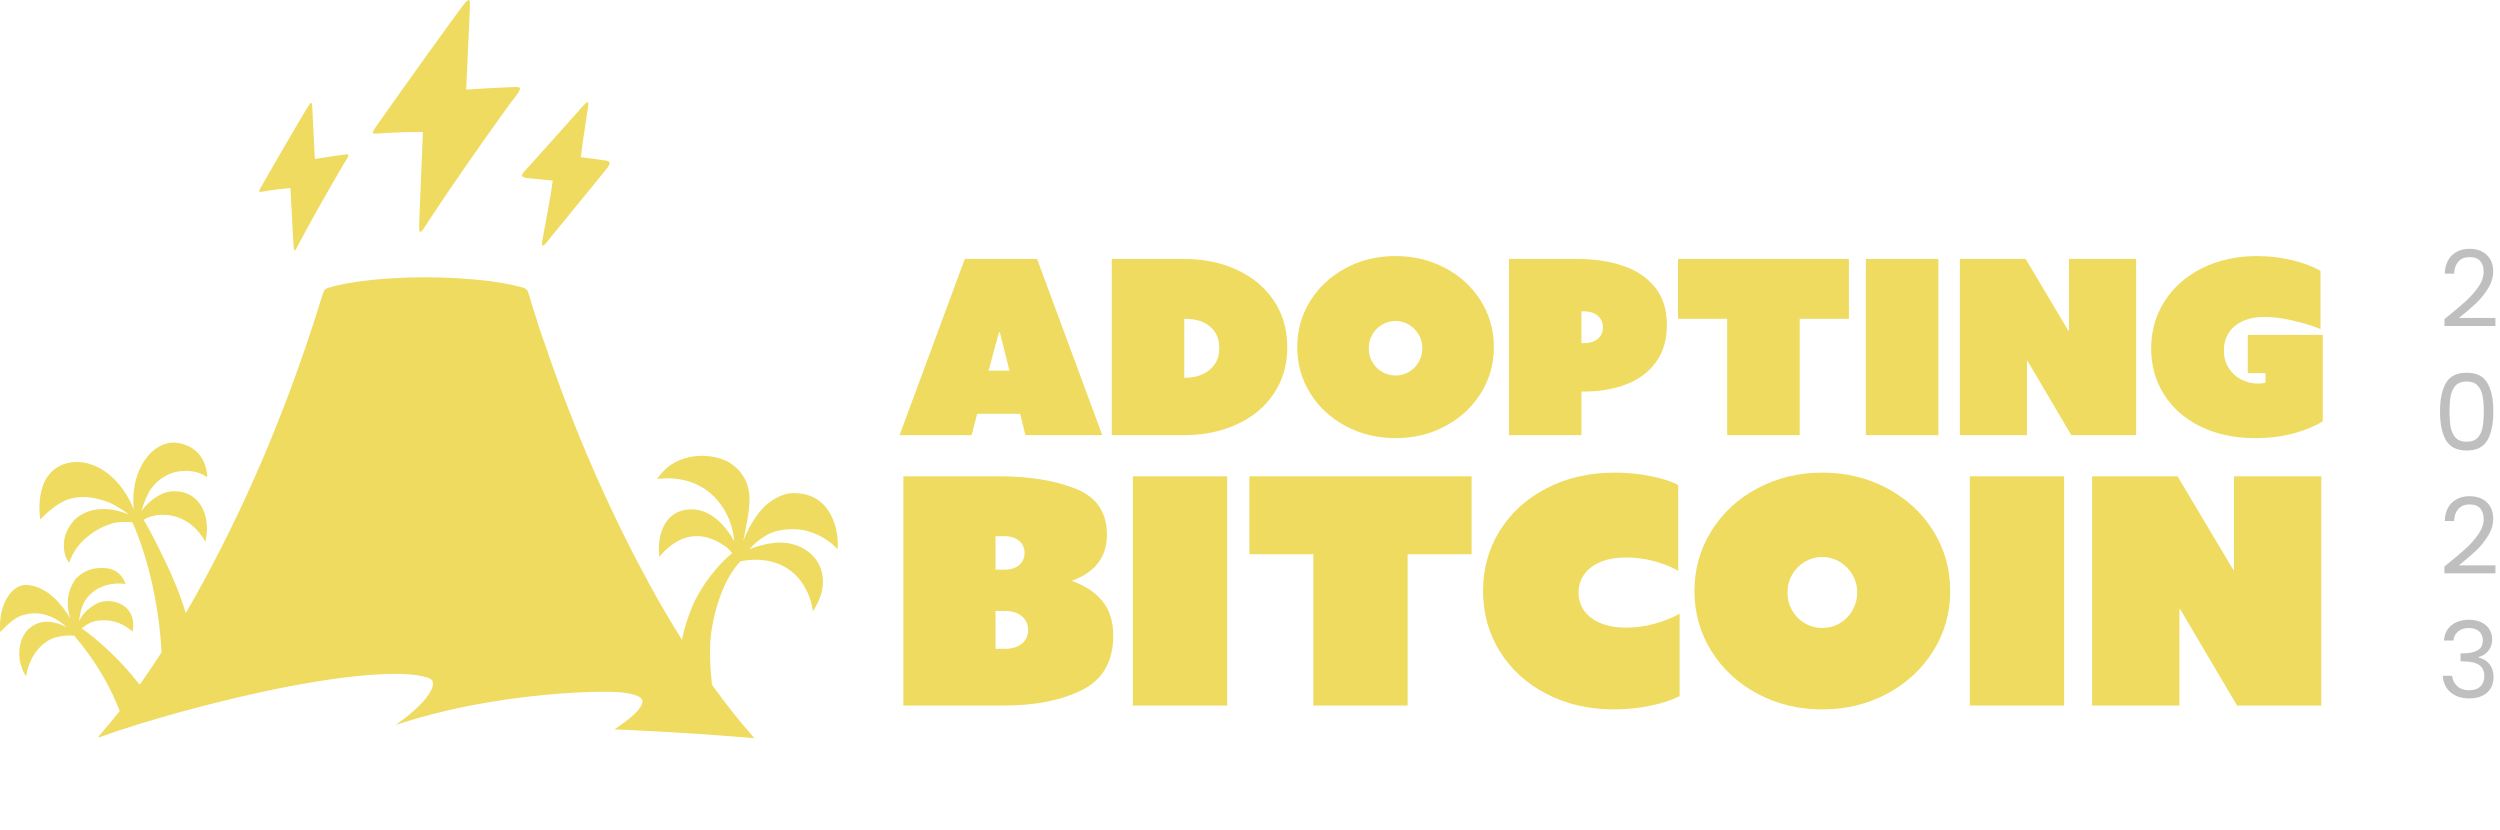<svg width="283" height="94" viewBox="0 0 283 94" fill="none" xmlns="http://www.w3.org/2000/svg">
<path d="M112.69 60.694H113.651C114.387 60.694 114.958 60.868 115.366 61.215C115.774 61.566 115.979 62.029 115.979 62.599C115.979 63.158 115.777 63.612 115.375 63.965C114.973 64.312 114.398 64.487 113.651 64.487H112.691V60.694H112.69ZM126.019 71.94C126.019 70.389 125.629 69.117 124.847 68.119C124.067 67.122 122.918 66.342 121.401 65.783V65.711C122.626 65.28 123.583 64.635 124.27 63.77C124.959 62.908 125.302 61.822 125.302 60.517C125.302 57.995 124.126 56.266 121.769 55.328C119.412 54.389 116.521 53.92 113.092 53.92H105.397H102.264V79.866H113.651C117.21 79.866 120.159 79.278 122.504 78.099C124.847 76.921 126.019 74.867 126.019 71.94ZM115.691 72.853C115.23 73.247 114.574 73.447 113.723 73.447H112.691V69.158H113.723C114.562 69.158 115.215 69.362 115.681 69.763C116.147 70.165 116.382 70.682 116.382 71.311C116.382 71.94 116.151 72.455 115.691 72.853Z" fill="#EEDB5F"/>
<path d="M138.913 53.921H128.242V79.867H138.913V53.921Z" fill="#EEDB5F"/>
<path d="M166.584 62.739V53.921H141.433V62.739H148.674V79.867H159.343V62.739H166.584Z" fill="#EEDB5F"/>
<path d="M190.132 69.475C189.269 69.953 188.311 70.334 187.262 70.621C186.213 70.909 185.151 71.049 184.08 71.049C182.958 71.049 181.994 70.879 181.183 70.541C180.371 70.204 179.755 69.734 179.33 69.135C178.902 68.531 178.69 67.849 178.69 67.08C178.69 66.308 178.902 65.622 179.33 65.023C179.755 64.421 180.371 63.951 181.183 63.612C181.994 63.273 182.958 63.105 184.08 63.105C185.128 63.105 186.167 63.242 187.193 63.508C188.219 63.776 189.144 64.144 189.973 64.608V54.901C189.167 54.481 188.112 54.143 186.807 53.886C185.502 53.63 184.159 53.501 182.784 53.501C179.939 53.501 177.385 54.083 175.124 55.242C172.859 56.402 171.087 57.999 169.803 60.036C168.522 62.071 167.881 64.362 167.881 66.903C167.881 69.434 168.519 71.721 169.796 73.762C171.073 75.802 172.84 77.405 175.096 78.564C177.353 79.725 179.892 80.304 182.714 80.304C184.114 80.304 185.486 80.164 186.834 79.884C188.179 79.604 189.279 79.242 190.131 78.8V69.475H190.132Z" fill="#EEDB5F"/>
<path d="M209.702 69.088C209.344 69.708 208.868 70.196 208.269 70.55C207.664 70.909 207.002 71.084 206.278 71.084C205.568 71.084 204.91 70.909 204.303 70.55C203.698 70.196 203.22 69.711 202.87 69.098C202.52 68.486 202.341 67.813 202.341 67.08C202.341 66.342 202.519 65.668 202.87 65.055C203.22 64.442 203.698 63.958 204.303 63.595C204.91 63.234 205.568 63.052 206.278 63.052C206.994 63.052 207.652 63.234 208.259 63.595C208.865 63.958 209.344 64.447 209.702 65.064C210.056 65.684 210.233 66.355 210.233 67.08C210.233 67.802 210.055 68.472 209.702 69.088ZM218.84 73.698C220.123 71.653 220.763 69.386 220.763 66.902C220.763 64.419 220.127 62.151 218.849 60.105C217.573 58.057 215.824 56.444 213.608 55.267C211.392 54.091 208.949 53.501 206.278 53.501C203.611 53.501 201.169 54.091 198.958 55.267C196.747 56.444 195.007 58.057 193.729 60.105C192.451 62.151 191.813 64.42 191.813 66.902C191.813 69.386 192.451 71.653 193.729 73.698C195.007 75.746 196.747 77.359 198.958 78.538C201.169 79.715 203.611 80.303 206.278 80.303C208.949 80.303 211.39 79.716 213.601 78.538C215.812 77.359 217.557 75.746 218.84 73.698Z" fill="#EEDB5F"/>
<path d="M233.658 53.921H222.987V79.867H233.658V53.921Z" fill="#EEDB5F"/>
<path d="M252.887 64.487L252.816 64.525L246.501 53.921H236.826V79.867H246.71V68.969L246.781 68.931L253.234 79.867H262.769V53.921H252.887V64.487Z" fill="#EEDB5F"/>
<path d="M113.077 37.637H113.185L114.274 41.956H111.907L113.077 37.637ZM110.616 46.841H115.484L116.077 49.26H124.779L117.395 29.31H109.216L101.832 49.26H109.983L110.616 46.841Z" fill="#EEDB5F"/>
<path d="M134.059 36.091H134.179C135.363 36.091 136.3 36.386 136.991 36.98C137.682 37.57 138.026 38.385 138.026 39.428C138.026 40.092 137.864 40.675 137.543 41.177C137.22 41.678 136.765 42.069 136.176 42.346C135.589 42.624 134.915 42.763 134.152 42.763H134.059L134.059 36.091ZM125.853 49.259H134.031C136.238 49.259 138.227 48.853 140.003 48.042C141.778 47.231 143.175 46.072 144.191 44.566C145.211 43.059 145.719 41.3 145.719 39.292C145.719 37.292 145.211 35.537 144.191 34.025C143.176 32.515 141.776 31.351 139.998 30.534C138.218 29.718 136.211 29.31 133.978 29.31H125.853V42.064V49.259H125.853Z" fill="#EEDB5F"/>
<path d="M155.347 37.874C155.618 37.403 155.984 37.027 156.451 36.751C156.918 36.473 157.424 36.332 157.971 36.332C158.517 36.332 159.024 36.473 159.49 36.751C159.955 37.027 160.326 37.404 160.6 37.879C160.872 38.355 161.008 38.872 161.008 39.429C161.008 39.984 160.872 40.498 160.6 40.975C160.326 41.451 159.958 41.824 159.497 42.098C159.034 42.373 158.527 42.508 157.971 42.508C157.423 42.508 156.917 42.373 156.45 42.098C155.983 41.824 155.617 41.453 155.346 40.982C155.078 40.511 154.944 39.992 154.944 39.429C154.945 38.861 155.079 38.345 155.347 37.874ZM152.343 48.238C154.04 49.144 155.919 49.597 157.972 49.597C160.024 49.597 161.899 49.143 163.599 48.238C165.299 47.332 166.64 46.093 167.628 44.517C168.613 42.946 169.106 41.204 169.106 39.292C169.106 37.381 168.616 35.639 167.634 34.067C166.653 32.492 165.309 31.252 163.607 30.346C161.901 29.438 160.024 28.988 157.972 28.988C156.552 28.988 155.217 29.204 153.966 29.636C153.828 29.686 153.692 29.736 153.556 29.789C153.551 29.791 153.546 29.793 153.541 29.795C153.421 29.842 153.299 29.891 153.179 29.942C153.154 29.955 153.129 29.965 153.104 29.976C153.003 30.021 152.901 30.068 152.801 30.114C152.771 30.13 152.741 30.143 152.711 30.158C152.589 30.218 152.464 30.28 152.343 30.347C150.644 31.252 149.302 32.492 148.321 34.067C148.265 34.156 148.21 34.246 148.158 34.337C148.141 34.367 148.125 34.397 148.107 34.427C148.073 34.49 148.037 34.551 148.004 34.613C147.985 34.649 147.966 34.683 147.948 34.718C147.917 34.777 147.886 34.838 147.856 34.899C147.84 34.933 147.822 34.966 147.805 35.001C147.769 35.075 147.736 35.15 147.702 35.224C147.684 35.264 147.666 35.302 147.649 35.342C147.62 35.411 147.589 35.483 147.56 35.552C147.542 35.598 147.525 35.641 147.509 35.685C147.489 35.737 147.468 35.785 147.451 35.835C147.433 35.884 147.414 35.934 147.398 35.985C147.381 36.029 147.367 36.074 147.352 36.12C147.333 36.173 147.316 36.225 147.299 36.278C147.288 36.317 147.276 36.354 147.265 36.393C147.23 36.511 147.196 36.629 147.165 36.748C147.158 36.774 147.152 36.8 147.145 36.825C147.129 36.891 147.114 36.957 147.1 37.022C147.092 37.053 147.085 37.085 147.077 37.117C147.064 37.183 147.048 37.25 147.036 37.319C147.03 37.346 147.025 37.375 147.02 37.403C147.007 37.474 146.992 37.545 146.983 37.619C146.982 37.623 146.981 37.627 146.981 37.629C146.952 37.807 146.927 37.987 146.908 38.167C146.869 38.536 146.848 38.911 146.848 39.292C146.848 41.204 147.339 42.946 148.321 44.518C149.302 46.093 150.644 47.332 152.343 48.238Z" fill="#EEDB5F"/>
<path d="M180.881 38.35C180.499 38.682 179.954 38.849 179.245 38.849H179.018V35.243H179.245C179.946 35.243 180.488 35.411 180.872 35.746C181.258 36.083 181.452 36.521 181.452 37.059C181.452 37.589 181.261 38.019 180.881 38.35ZM187.431 41.027C188.27 39.899 188.69 38.481 188.69 36.777C188.69 35.038 188.236 33.61 187.332 32.498C186.424 31.385 185.203 30.576 183.666 30.071C182.125 29.564 180.376 29.31 178.413 29.31H170.814V49.259H179.019V44.323H179.273C181.039 44.323 182.631 44.058 184.048 43.523C185.466 42.99 186.592 42.158 187.431 41.027Z" fill="#EEDB5F"/>
<path d="M203.726 49.26V36.092H209.295V29.308L189.952 29.31V36.092H195.519V49.26H203.726Z" fill="#EEDB5F"/>
<path d="M219.425 29.308H211.217V49.26H219.425V29.308Z" fill="#EEDB5F"/>
<path d="M221.859 29.308V49.26H229.46V40.88L229.513 40.852L234.474 49.26H241.807V29.308H234.205V37.435L234.151 37.463L229.298 29.308H221.859Z" fill="#EEDB5F"/>
<path d="M245.047 34.079C244.021 35.671 243.512 37.462 243.512 39.455C243.512 41.373 243.996 43.102 244.958 44.641C245.923 46.177 247.296 47.389 249.081 48.271C250.865 49.155 252.939 49.597 255.295 49.597C256.909 49.597 258.384 49.411 259.716 49.038C261.046 48.667 262.12 48.215 262.936 47.687V37.906H254.448V42.238H256.452V43.316C256.237 43.387 255.963 43.423 255.632 43.423C254.943 43.423 254.299 43.269 253.709 42.965C253.116 42.659 252.641 42.223 252.283 41.654C251.924 41.084 251.743 40.423 251.743 39.669C251.743 38.943 251.92 38.293 252.271 37.719C252.618 37.145 253.144 36.693 253.841 36.368C254.544 36.041 255.403 35.876 256.427 35.876C257.349 35.876 258.416 36.018 259.627 36.306C260.837 36.593 261.854 36.907 262.682 37.247V30.669C261.89 30.193 260.847 29.797 259.549 29.471C258.246 29.149 256.896 28.989 255.499 28.989C255.351 28.989 255.205 28.991 255.059 28.994C255.035 28.994 255.01 28.995 254.988 28.996C254.864 29 254.742 29.005 254.621 29.011C254.608 29.012 254.593 29.013 254.577 29.014C254.446 29.022 254.317 29.028 254.186 29.04C254.184 29.04 254.181 29.04 254.179 29.041C253.467 29.097 252.781 29.2 252.118 29.351C251.126 29.576 250.189 29.906 249.309 30.341C247.491 31.24 246.067 32.489 245.047 34.079Z" fill="#EEDB5F"/>
<path d="M59.692 19.032C59.538 19.194 59.372 19.365 59.252 19.526C59.139 19.678 59.071 19.819 59.107 19.919C59.153 20.043 59.348 20.111 59.59 20.152C60.942 20.284 62.22 20.416 62.568 20.444C62.442 21.653 61.847 24.755 61.358 27.437C61.337 27.607 61.343 27.744 61.406 27.79C61.423 27.802 61.443 27.805 61.464 27.803C61.471 27.803 61.478 27.8 61.485 27.798C61.501 27.794 61.517 27.788 61.535 27.778C61.544 27.773 61.552 27.768 61.561 27.762C61.58 27.75 61.599 27.735 61.618 27.718C61.627 27.711 61.635 27.705 61.645 27.696C61.673 27.67 61.702 27.642 61.733 27.609C61.902 27.428 62.105 27.157 62.285 26.932L64.658 24.027L68.268 19.602C68.292 19.572 68.322 19.539 68.344 19.507C68.455 19.372 68.558 19.244 68.659 19.122C68.88 18.84 69.05 18.569 69.001 18.39C68.974 18.28 68.813 18.222 68.628 18.183C67.739 18.056 66.748 17.913 65.743 17.793C65.837 16.915 66.078 15.334 66.322 13.75L66.44 12.885C66.459 12.765 66.487 12.625 66.51 12.482C66.549 12.286 66.583 12.084 66.598 11.92C66.608 11.769 66.604 11.652 66.561 11.603C66.553 11.592 66.547 11.583 66.534 11.579C66.522 11.574 66.506 11.578 66.489 11.581C66.48 11.583 66.472 11.584 66.462 11.588C66.448 11.594 66.432 11.602 66.416 11.612C66.406 11.618 66.396 11.623 66.385 11.63C66.367 11.643 66.347 11.659 66.326 11.675C66.316 11.684 66.306 11.691 66.296 11.7C66.264 11.727 66.231 11.757 66.197 11.79C65.989 11.994 65.734 12.297 65.555 12.496L63.968 14.269L63.276 15.043L59.906 18.805C59.842 18.874 59.77 18.952 59.692 19.032Z" fill="#EEDB5F"/>
<path d="M42.461 14.484C42.31 14.714 42.197 14.921 42.21 15.014C42.212 15.025 42.216 15.035 42.221 15.045L42.222 15.046C42.227 15.057 42.234 15.067 42.245 15.076C42.263 15.092 42.287 15.105 42.316 15.115C42.376 15.133 42.808 15.118 42.936 15.108C43.281 15.079 43.625 15.054 43.973 15.034C44.072 15.029 44.17 15.025 44.271 15.02C44.721 14.998 45.168 14.98 45.611 14.97C45.965 14.961 46.314 14.955 46.659 14.952C46.754 14.951 46.847 14.95 46.94 14.95C47.259 14.948 47.575 14.947 47.876 14.95C47.773 17.583 47.647 20.375 47.541 23.033C47.526 23.443 47.508 23.85 47.493 24.252C47.46 25.109 47.46 25.109 47.46 25.109C47.458 25.17 47.455 25.234 47.453 25.298C47.444 25.684 47.444 26.109 47.526 26.224C47.529 26.23 47.532 26.235 47.536 26.239C47.551 26.253 47.568 26.26 47.586 26.259C47.587 26.259 47.589 26.259 47.59 26.259C47.606 26.258 47.625 26.252 47.644 26.241C47.65 26.237 47.656 26.232 47.663 26.227C47.678 26.217 47.693 26.206 47.708 26.192C47.716 26.184 47.724 26.175 47.733 26.167C47.748 26.152 47.763 26.136 47.779 26.118C47.788 26.107 47.797 26.096 47.807 26.084C47.822 26.066 47.837 26.047 47.852 26.026C47.862 26.013 47.872 25.999 47.883 25.985C47.898 25.965 47.913 25.943 47.928 25.921C47.938 25.906 47.948 25.892 47.959 25.877C47.974 25.854 47.989 25.83 48.004 25.807C48.014 25.792 48.025 25.777 48.034 25.762C48.058 25.725 48.081 25.689 48.103 25.654C48.103 25.654 48.103 25.654 48.484 25.07C50.883 21.401 54.005 16.926 56.777 13.064C57.6 11.915 57.742 11.722 57.742 11.722C57.759 11.701 57.775 11.679 57.791 11.658C58.148 11.175 58.601 10.656 58.783 10.292C58.835 10.186 58.869 10.091 58.864 10.016C58.861 9.98 58.843 9.952 58.813 9.93C58.803 9.922 58.786 9.918 58.773 9.912C58.749 9.9 58.727 9.887 58.695 9.879C58.674 9.874 58.648 9.872 58.625 9.868C58.595 9.863 58.568 9.858 58.535 9.855C58.506 9.853 58.475 9.853 58.444 9.852C58.413 9.851 58.381 9.849 58.35 9.849C58.238 9.85 58.131 9.856 58.059 9.859C58.059 9.859 58.059 9.859 57.515 9.882C55.933 9.95 54.312 10.037 52.77 10.142C52.886 7.427 53.033 4.312 53.155 1.626C53.187 0.88 53.187 0.88 53.187 0.88C53.188 0.859 53.189 0.835 53.189 0.813C53.203 0.528 53.214 0.144 53.126 0.032C53.111 0.015 53.095 0.003 53.075 0C53.064 -0.001 53.05 0.003 53.036 0.006C53.027 0.007 53.017 0.008 53.007 0.012C52.995 0.017 52.982 0.025 52.969 0.032C52.959 0.038 52.948 0.043 52.936 0.051C52.923 0.06 52.909 0.072 52.894 0.083C52.882 0.093 52.87 0.102 52.857 0.113C52.842 0.126 52.827 0.142 52.811 0.157C52.798 0.17 52.784 0.182 52.771 0.196C52.754 0.214 52.736 0.234 52.718 0.253C52.706 0.267 52.692 0.28 52.679 0.296C52.659 0.318 52.639 0.342 52.619 0.366C52.607 0.381 52.594 0.395 52.582 0.41C52.556 0.442 52.529 0.475 52.503 0.509C52.496 0.517 52.49 0.525 52.483 0.533C52.449 0.576 52.415 0.62 52.381 0.665C52.291 0.784 52.198 0.907 52.11 1.023C52.11 1.023 52.11 1.023 51.472 1.89C51.409 1.977 51.34 2.07 51.273 2.159C49.482 4.6 46.11 9.337 46.11 9.337C45.948 9.564 45.795 9.778 45.646 9.983C45.528 10.149 45.412 10.316 45.293 10.482C45.189 10.629 43.78 12.615 43.474 13.048C42.945 13.798 42.945 13.798 42.945 13.798C42.811 13.988 42.616 14.249 42.461 14.484Z" fill="#EEDB5F"/>
<path d="M33.186 27.107C33.195 27.242 33.201 27.341 33.205 27.416C33.217 27.643 33.217 27.643 33.217 27.643C33.219 27.681 33.222 27.72 33.225 27.761C33.241 28.011 33.267 28.288 33.331 28.343L33.332 28.344C33.341 28.351 33.351 28.353 33.362 28.353C33.38 28.352 33.4 28.339 33.421 28.319C33.424 28.316 33.428 28.313 33.431 28.309C33.452 28.287 33.474 28.258 33.496 28.223C33.499 28.218 33.503 28.212 33.506 28.206C33.53 28.17 33.552 28.13 33.575 28.089C33.578 28.084 33.581 28.079 33.583 28.074C33.607 28.03 33.63 27.987 33.652 27.944C33.652 27.944 33.652 27.944 33.854 27.558C35.131 25.128 36.814 22.154 38.314 19.581C38.758 18.816 38.836 18.686 38.836 18.686C38.843 18.672 38.853 18.658 38.862 18.644C39.057 18.322 39.309 17.971 39.398 17.733C39.424 17.665 39.441 17.603 39.432 17.558C39.43 17.547 39.426 17.538 39.422 17.531C39.38 17.468 39.236 17.47 39.104 17.483C39.092 17.484 39.083 17.485 39.071 17.487C39.013 17.494 38.96 17.502 38.923 17.506C38.923 17.506 38.923 17.506 38.585 17.553C37.602 17.689 36.596 17.839 35.642 17.996C35.554 16.297 35.459 14.345 35.376 12.662C35.353 12.196 35.353 12.196 35.353 12.196C35.352 12.183 35.351 12.169 35.35 12.154C35.343 11.99 35.328 11.774 35.278 11.69C35.263 11.668 35.249 11.655 35.231 11.654C35.218 11.653 35.2 11.666 35.184 11.675C35.173 11.681 35.163 11.681 35.15 11.691C35.133 11.705 35.114 11.728 35.095 11.748C35.081 11.763 35.068 11.774 35.054 11.791C35.036 11.814 35.017 11.842 34.998 11.868C34.981 11.891 34.965 11.911 34.948 11.937C34.912 11.991 34.875 12.049 34.838 12.109C34.789 12.189 34.737 12.271 34.69 12.349C34.69 12.349 34.69 12.349 34.344 12.927C34.309 12.985 34.271 13.046 34.236 13.107C33.264 14.734 31.44 17.889 31.44 17.889C31.353 18.039 31.269 18.183 31.19 18.318C31.127 18.429 31.064 18.54 30.999 18.65C30.942 18.749 30.183 20.07 30.018 20.359C29.733 20.858 29.733 20.858 29.733 20.858C29.659 20.984 29.553 21.158 29.47 21.315C29.39 21.468 29.33 21.602 29.346 21.66C29.349 21.67 29.353 21.678 29.358 21.685C29.372 21.7 29.392 21.711 29.418 21.717C29.426 21.719 29.447 21.717 29.47 21.716C29.479 21.716 29.488 21.715 29.499 21.714C29.521 21.713 29.545 21.71 29.571 21.707C29.583 21.706 29.594 21.705 29.606 21.703C29.634 21.7 29.66 21.696 29.686 21.693C29.697 21.692 29.709 21.69 29.72 21.689C29.754 21.684 29.784 21.679 29.803 21.676C30.016 21.638 30.231 21.601 30.445 21.569C30.508 21.558 30.57 21.552 30.63 21.542C30.908 21.501 31.187 21.464 31.462 21.431C31.952 21.371 32.43 21.322 32.875 21.284C32.98 23.187 33.081 25.221 33.186 27.107Z" fill="#EEDB5F"/>
<path d="M27.232 78.871C27.672 78.768 28.105 78.67 28.533 78.574C28.658 78.546 28.781 78.519 28.905 78.492C29.225 78.421 29.541 78.352 29.855 78.284C29.97 78.26 30.086 78.235 30.2 78.21C30.613 78.123 31.021 78.038 31.421 77.957C31.44 77.953 31.458 77.95 31.477 77.946C31.86 77.868 32.236 77.794 32.606 77.723L32.686 77.708C32.767 77.692 32.849 77.677 32.93 77.661C33.225 77.605 33.516 77.552 33.803 77.499C33.902 77.481 34.001 77.463 34.098 77.445C34.472 77.379 34.841 77.314 35.202 77.253C35.225 77.249 35.247 77.245 35.27 77.242C35.606 77.185 35.935 77.132 36.26 77.081C36.355 77.065 36.448 77.051 36.541 77.037C36.811 76.995 37.076 76.955 37.337 76.917C37.417 76.906 37.498 76.894 37.577 76.882C37.909 76.835 38.236 76.79 38.555 76.749C38.587 76.745 38.619 76.741 38.652 76.737C38.935 76.701 39.213 76.667 39.486 76.635C39.569 76.625 39.652 76.616 39.734 76.606C39.971 76.58 40.203 76.555 40.431 76.531C40.498 76.525 40.566 76.518 40.632 76.511C40.92 76.483 41.201 76.457 41.475 76.434C41.513 76.431 41.549 76.428 41.586 76.425C41.821 76.406 42.05 76.389 42.275 76.374C42.347 76.369 42.419 76.364 42.491 76.36C42.694 76.347 42.892 76.336 43.086 76.326C43.14 76.324 43.195 76.321 43.248 76.318C43.49 76.308 43.727 76.299 43.956 76.293C43.994 76.292 44.029 76.292 44.066 76.292C44.256 76.288 44.44 76.285 44.619 76.285H44.802C44.962 76.285 45.118 76.287 45.27 76.291L45.28 76.291C45.323 76.292 45.368 76.293 45.409 76.294C45.602 76.299 45.789 76.307 45.967 76.317C45.998 76.318 46.027 76.32 46.057 76.323C46.203 76.332 46.345 76.342 46.481 76.354C46.533 76.358 46.583 76.363 46.633 76.368C46.751 76.379 46.865 76.392 46.975 76.406C47.019 76.412 47.064 76.416 47.106 76.422C47.251 76.442 47.391 76.464 47.523 76.488C47.541 76.491 47.556 76.495 47.574 76.498C47.688 76.52 47.795 76.543 47.898 76.567C47.936 76.576 47.972 76.586 48.009 76.595C48.091 76.616 48.17 76.639 48.245 76.662C48.277 76.672 48.31 76.681 48.342 76.692C48.441 76.725 48.536 76.76 48.623 76.797C49.17 77.034 49.107 77.621 48.687 78.342C48.431 78.783 48.057 79.29 47.575 79.763C46.737 80.585 46.225 81.029 44.844 82.028V82.061C45.122 81.967 45.401 81.875 45.681 81.786C45.778 81.755 45.875 81.725 45.972 81.694C46.189 81.626 46.406 81.559 46.624 81.493C46.734 81.46 46.843 81.428 46.953 81.395C47.169 81.332 47.385 81.269 47.601 81.208C47.703 81.179 47.805 81.15 47.907 81.122C48.174 81.048 48.442 80.976 48.711 80.905C48.758 80.893 48.805 80.88 48.852 80.868C49.17 80.785 49.489 80.705 49.807 80.627C49.892 80.606 49.977 80.586 50.061 80.566C50.296 80.509 50.53 80.454 50.765 80.4C50.873 80.375 50.98 80.351 51.087 80.327C51.307 80.277 51.527 80.228 51.746 80.181C51.849 80.159 51.952 80.137 52.054 80.116C52.304 80.063 52.553 80.011 52.802 79.961C52.87 79.948 52.937 79.934 53.005 79.921C53.323 79.858 53.641 79.796 53.957 79.738L53.999 79.73C54.044 79.722 54.089 79.714 54.135 79.706C54.39 79.659 54.645 79.614 54.898 79.57C54.996 79.552 55.094 79.536 55.192 79.519C55.411 79.482 55.629 79.446 55.846 79.411C55.925 79.398 56.003 79.385 56.081 79.373L56.146 79.362C56.378 79.326 56.608 79.29 56.837 79.256C56.913 79.244 56.989 79.232 57.064 79.221C57.372 79.176 57.679 79.132 57.982 79.09L58.022 79.085C58.308 79.046 58.591 79.009 58.872 78.974C58.955 78.963 59.038 78.953 59.121 78.943C59.334 78.916 59.547 78.89 59.758 78.865C59.848 78.855 59.938 78.845 60.028 78.835C60.24 78.81 60.451 78.787 60.661 78.765C60.736 78.757 60.811 78.748 60.885 78.741C61.45 78.682 62.002 78.629 62.536 78.584C62.601 78.578 62.664 78.573 62.728 78.568C62.931 78.551 63.131 78.535 63.328 78.52C63.404 78.514 63.479 78.509 63.554 78.503C63.744 78.489 63.931 78.476 64.116 78.464C64.183 78.459 64.25 78.455 64.316 78.451C64.536 78.437 64.752 78.424 64.964 78.412C64.988 78.411 65.013 78.409 65.038 78.408C65.278 78.394 65.513 78.383 65.743 78.372C65.769 78.371 65.794 78.37 65.819 78.369L65.87 78.367C66.051 78.359 66.229 78.352 66.403 78.346L66.425 78.345C66.479 78.344 66.532 78.342 66.585 78.34C66.742 78.335 66.895 78.331 67.045 78.327C67.101 78.326 67.157 78.324 67.213 78.322C67.375 78.319 67.532 78.316 67.686 78.314C67.722 78.313 67.76 78.312 67.795 78.312C67.984 78.31 68.168 78.309 68.344 78.309H68.39C68.543 78.309 68.691 78.31 68.833 78.312C68.874 78.313 68.913 78.314 68.952 78.315C69.074 78.317 69.192 78.319 69.305 78.323L69.403 78.326C69.543 78.33 69.679 78.335 69.804 78.342C69.81 78.342 69.815 78.342 69.821 78.343C69.938 78.349 70.046 78.356 70.15 78.363C70.18 78.365 70.21 78.368 70.239 78.37C70.316 78.376 70.389 78.383 70.458 78.39C70.486 78.393 70.513 78.395 70.539 78.398C70.626 78.408 70.709 78.418 70.78 78.43C71.984 78.619 72.73 78.932 72.729 79.364C72.729 80.191 71.426 81.336 69.546 82.562C75.206 82.806 80.526 83.145 85.4 83.562C83.696 81.633 82.102 79.612 80.597 77.524C80.366 75.551 80.293 73.505 80.465 71.981C80.808 68.927 81.919 66.245 82.62 65.145C83.039 64.487 83.34 64.029 83.807 63.542C84.108 63.483 84.397 63.438 84.681 63.407L84.698 63.406C84.976 63.377 85.248 63.361 85.52 63.361C85.61 63.361 85.7 63.364 85.79 63.368C85.835 63.37 85.881 63.369 85.926 63.372C86.021 63.377 86.117 63.386 86.214 63.395L86.22 63.396C86.26 63.4 86.3 63.401 86.341 63.406C86.446 63.417 86.552 63.433 86.659 63.45C86.694 63.455 86.727 63.458 86.762 63.464C86.904 63.487 87.048 63.515 87.195 63.547C90.363 64.233 91.79 67.127 92.012 69.205C94.729 65.126 92.231 61.569 88.511 61.425C88.407 61.421 88.298 61.423 88.189 61.426C88.126 61.427 88.065 61.429 88.001 61.432C87.922 61.436 87.841 61.442 87.759 61.45C87.694 61.455 87.63 61.461 87.564 61.468C87.481 61.478 87.396 61.489 87.311 61.501L87.281 61.506C87.225 61.514 87.168 61.522 87.11 61.532C87.028 61.545 86.944 61.561 86.86 61.578L86.851 61.579C86.783 61.592 86.716 61.605 86.647 61.619C86.559 61.638 86.47 61.66 86.382 61.681C86.315 61.698 86.248 61.712 86.182 61.73C86.106 61.75 86.03 61.772 85.955 61.793L85.91 61.806C85.846 61.824 85.782 61.842 85.718 61.861C85.62 61.891 85.524 61.924 85.427 61.956C85.373 61.974 85.319 61.991 85.266 62.01C85.117 62.062 84.97 62.117 84.827 62.174C85.365 61.578 85.952 61.048 86.543 60.728C86.648 60.653 86.758 60.587 86.871 60.524C86.907 60.504 86.944 60.486 86.981 60.468C87.061 60.427 87.14 60.389 87.223 60.353C87.266 60.335 87.31 60.317 87.354 60.3C87.435 60.268 87.516 60.239 87.598 60.212C87.641 60.198 87.683 60.184 87.727 60.171C87.821 60.143 87.915 60.118 88.01 60.095C88.042 60.088 88.073 60.078 88.105 60.072C88.231 60.044 88.358 60.019 88.485 59.999C88.515 59.995 88.545 59.991 88.574 59.987C88.672 59.973 88.768 59.96 88.865 59.95C88.91 59.946 88.955 59.942 89 59.938C89.081 59.931 89.161 59.925 89.24 59.92C89.285 59.918 89.331 59.916 89.376 59.914C89.456 59.911 89.534 59.909 89.611 59.908C89.654 59.908 89.698 59.907 89.74 59.907C89.767 59.907 89.794 59.908 89.821 59.908C89.887 59.909 89.952 59.911 90.015 59.914C90.042 59.914 90.068 59.916 90.094 59.917C90.163 59.92 90.229 59.924 90.294 59.929L90.298 59.929C90.312 59.93 90.326 59.931 90.34 59.932C90.417 59.938 90.492 59.945 90.562 59.953C90.581 59.955 90.597 59.957 90.615 59.959C90.666 59.965 90.715 59.972 90.761 59.978C90.783 59.981 90.803 59.985 90.824 59.988C90.864 59.994 90.902 60.001 90.938 60.007C90.955 60.01 90.972 60.013 90.987 60.016C91.036 60.026 91.081 60.035 91.118 60.045C92.006 60.272 93.477 60.733 94.802 62.163C94.809 62.118 94.814 62.07 94.819 62.019C94.821 62.004 94.822 61.988 94.823 61.973C94.826 61.935 94.829 61.897 94.832 61.856C94.833 61.835 94.834 61.811 94.835 61.789C94.836 61.752 94.838 61.715 94.838 61.675C94.839 61.65 94.839 61.624 94.839 61.598C94.839 61.559 94.84 61.52 94.839 61.478C94.838 61.448 94.837 61.416 94.836 61.384C94.835 61.346 94.834 61.308 94.832 61.267C94.83 61.231 94.827 61.194 94.825 61.156C94.822 61.119 94.82 61.082 94.817 61.044C94.814 61.005 94.809 60.964 94.806 60.924C94.803 60.886 94.799 60.847 94.795 60.808C94.79 60.766 94.784 60.723 94.779 60.681C94.774 60.642 94.77 60.603 94.764 60.563C94.757 60.517 94.75 60.471 94.742 60.424C94.736 60.386 94.73 60.349 94.723 60.31C94.715 60.262 94.705 60.214 94.696 60.166C94.688 60.127 94.681 60.089 94.673 60.049C94.664 60.008 94.654 59.965 94.644 59.923L94.639 59.902C94.63 59.863 94.621 59.824 94.612 59.784C94.599 59.733 94.585 59.681 94.57 59.629C94.56 59.592 94.55 59.554 94.54 59.517C94.526 59.468 94.51 59.418 94.495 59.369L94.491 59.357C94.479 59.32 94.468 59.283 94.456 59.245C94.438 59.192 94.419 59.139 94.4 59.086C94.386 59.048 94.373 59.011 94.359 58.974C94.338 58.921 94.317 58.868 94.295 58.815C94.28 58.778 94.265 58.741 94.249 58.704C94.227 58.651 94.202 58.599 94.178 58.547C94.161 58.51 94.144 58.473 94.126 58.437C94.103 58.39 94.079 58.343 94.054 58.297L94.047 58.283C94.027 58.246 94.008 58.21 93.988 58.173C93.96 58.123 93.931 58.074 93.901 58.024L93.891 58.007C93.873 57.977 93.855 57.946 93.836 57.916C93.805 57.867 93.773 57.819 93.74 57.772C93.716 57.736 93.693 57.701 93.667 57.666C93.634 57.62 93.599 57.574 93.564 57.528C93.537 57.493 93.51 57.459 93.483 57.425C93.446 57.381 93.409 57.337 93.37 57.294C93.341 57.261 93.311 57.227 93.281 57.195C93.242 57.153 93.201 57.112 93.16 57.072C93.129 57.04 93.096 57.008 93.063 56.977C93.02 56.938 92.977 56.9 92.933 56.863C92.897 56.832 92.862 56.802 92.826 56.773C92.781 56.737 92.734 56.702 92.687 56.668C92.649 56.639 92.61 56.611 92.571 56.584C92.523 56.552 92.473 56.521 92.423 56.49C92.381 56.463 92.339 56.438 92.296 56.413C92.245 56.384 92.193 56.356 92.14 56.329C92.094 56.305 92.048 56.282 92.001 56.26C91.947 56.234 91.892 56.211 91.837 56.188C91.787 56.167 91.737 56.146 91.685 56.127C91.629 56.106 91.57 56.086 91.512 56.067C91.459 56.05 91.404 56.033 91.349 56.017C91.289 56 91.229 55.984 91.166 55.969C91.109 55.955 91.05 55.942 90.99 55.93C90.928 55.917 90.864 55.906 90.8 55.895C90.737 55.885 90.674 55.876 90.61 55.868C90.544 55.86 90.477 55.853 90.409 55.847C90.343 55.841 90.275 55.836 90.206 55.833C90.137 55.83 90.067 55.827 89.996 55.826C89.887 55.824 89.778 55.822 89.664 55.826C88.417 55.87 87.017 56.76 86.209 57.685C85.247 58.787 84.588 60.099 84.132 61.223C84.457 59.762 84.769 58.103 84.831 57.038C84.9 55.873 84.8 53.937 82.789 52.504C82.685 52.43 82.57 52.36 82.448 52.292C82.409 52.271 82.366 52.25 82.325 52.229C82.239 52.185 82.151 52.142 82.058 52.102C82.009 52.081 81.958 52.061 81.906 52.041L81.9 52.038C81.81 52.002 81.717 51.969 81.622 51.937C81.564 51.918 81.507 51.899 81.448 51.881C81.346 51.851 81.241 51.824 81.134 51.798C81.078 51.784 81.023 51.769 80.966 51.757C80.828 51.727 80.686 51.702 80.542 51.68C80.513 51.676 80.486 51.67 80.457 51.666C80.285 51.642 80.108 51.625 79.929 51.614C79.875 51.611 79.82 51.611 79.766 51.608C79.631 51.603 79.494 51.599 79.356 51.601C79.322 51.602 79.288 51.602 79.254 51.604C79.08 51.609 78.904 51.62 78.729 51.639C78.704 51.641 78.679 51.645 78.654 51.648C78.477 51.668 78.298 51.695 78.121 51.73C78.111 51.732 78.101 51.734 78.091 51.735C77.911 51.772 77.731 51.819 77.553 51.871C77.522 51.88 77.492 51.888 77.462 51.898C77.29 51.952 77.118 52.014 76.949 52.084C76.919 52.096 76.889 52.11 76.859 52.123C76.687 52.197 76.516 52.279 76.35 52.371C76.336 52.379 76.323 52.388 76.308 52.396C76.147 52.488 75.989 52.59 75.835 52.7C75.816 52.714 75.796 52.726 75.778 52.74C75.623 52.853 75.475 52.978 75.33 53.11C75.303 53.135 75.275 53.16 75.249 53.186C75.108 53.321 74.972 53.465 74.842 53.62C74.821 53.646 74.8 53.673 74.779 53.7C74.645 53.866 74.517 54.04 74.397 54.229C74.398 54.23 74.413 54.228 74.442 54.224C74.465 54.22 74.503 54.215 74.543 54.21C74.554 54.209 74.562 54.207 74.576 54.206C74.625 54.2 74.685 54.193 74.753 54.186C74.763 54.185 74.773 54.184 74.783 54.183L74.794 54.182C74.854 54.176 74.921 54.171 74.993 54.166C75.014 54.165 75.034 54.163 75.056 54.162C75.145 54.156 75.241 54.152 75.345 54.149C75.363 54.148 75.382 54.148 75.4 54.148C75.492 54.147 75.588 54.146 75.689 54.147C75.717 54.148 75.743 54.148 75.771 54.149C75.89 54.151 76.014 54.157 76.143 54.165C76.167 54.166 76.19 54.169 76.214 54.171C76.329 54.179 76.447 54.191 76.569 54.205C76.599 54.209 76.629 54.212 76.66 54.215C76.8 54.233 76.944 54.255 77.091 54.283C77.122 54.288 77.153 54.295 77.184 54.301C77.314 54.326 77.447 54.355 77.581 54.389C77.611 54.397 77.641 54.403 77.671 54.411C77.824 54.451 77.98 54.498 78.137 54.55C78.173 54.562 78.209 54.576 78.245 54.588C78.386 54.638 78.529 54.693 78.672 54.754C78.697 54.764 78.721 54.773 78.746 54.784C78.905 54.855 79.065 54.933 79.224 55.019C79.263 55.039 79.301 55.061 79.339 55.082C79.488 55.166 79.637 55.255 79.785 55.355C79.8 55.364 79.816 55.373 79.831 55.384C79.988 55.491 80.144 55.61 80.298 55.736C80.335 55.767 80.372 55.799 80.41 55.831C80.565 55.964 80.719 56.104 80.869 56.258C82.488 57.931 82.995 59.827 83.118 61.286C83.058 61.176 82.994 61.065 82.928 60.953C82.907 60.917 82.884 60.881 82.862 60.845C82.815 60.768 82.767 60.691 82.717 60.613C82.689 60.57 82.66 60.528 82.631 60.485C82.584 60.414 82.535 60.343 82.485 60.272C82.452 60.227 82.419 60.181 82.386 60.136C82.336 60.068 82.284 60 82.231 59.933L82.221 59.92C82.188 59.879 82.156 59.837 82.122 59.796C82.067 59.729 82.011 59.663 81.954 59.598L81.931 59.571C81.9 59.537 81.871 59.502 81.84 59.468C81.782 59.404 81.721 59.342 81.661 59.28L81.645 59.264C81.61 59.228 81.575 59.191 81.539 59.155C81.442 59.06 81.343 58.968 81.241 58.879C81.227 58.868 81.214 58.856 81.2 58.844C81.097 58.757 80.992 58.672 80.884 58.592C80.843 58.561 80.801 58.534 80.759 58.504C80.682 58.45 80.606 58.397 80.527 58.347C80.481 58.318 80.434 58.291 80.386 58.264L80.376 58.258C80.302 58.214 80.226 58.172 80.15 58.132C80.096 58.105 80.042 58.079 79.987 58.053C79.909 58.017 79.831 57.983 79.752 57.952C79.696 57.929 79.64 57.908 79.583 57.888C79.5 57.859 79.415 57.834 79.33 57.81C79.274 57.794 79.22 57.778 79.163 57.765C79.068 57.742 78.971 57.726 78.873 57.711C78.825 57.703 78.777 57.693 78.727 57.687C78.265 57.633 77.776 57.658 77.261 57.788C75.218 58.303 74.349 60.575 74.638 63.031C74.739 62.91 74.841 62.795 74.942 62.686C74.975 62.649 75.008 62.616 75.041 62.581C75.11 62.51 75.177 62.438 75.246 62.372C75.277 62.341 75.308 62.312 75.339 62.282L75.362 62.261L75.379 62.245C75.436 62.192 75.492 62.139 75.548 62.089C75.589 62.053 75.63 62.018 75.671 61.983C75.731 61.932 75.79 61.883 75.85 61.836C75.891 61.803 75.932 61.771 75.972 61.741C76.033 61.695 76.093 61.652 76.153 61.61C76.192 61.583 76.231 61.555 76.27 61.529C76.334 61.485 76.398 61.445 76.462 61.406C76.496 61.386 76.529 61.364 76.563 61.344C76.647 61.295 76.732 61.249 76.815 61.206C76.827 61.2 76.841 61.192 76.853 61.186C76.948 61.137 77.044 61.093 77.138 61.053C77.168 61.04 77.199 61.029 77.228 61.017C77.293 60.991 77.358 60.965 77.422 60.942C77.457 60.93 77.493 60.919 77.529 60.907C77.587 60.888 77.644 60.87 77.701 60.854C77.738 60.843 77.775 60.834 77.812 60.824C77.867 60.81 77.922 60.797 77.978 60.786C78.014 60.778 78.05 60.77 78.087 60.764C78.142 60.753 78.197 60.745 78.251 60.737C78.285 60.731 78.32 60.726 78.354 60.722C78.412 60.715 78.47 60.709 78.527 60.705C78.556 60.703 78.586 60.699 78.614 60.697C78.687 60.693 78.758 60.691 78.829 60.69C78.842 60.69 78.856 60.689 78.869 60.689C78.874 60.689 78.879 60.69 78.884 60.69C79.073 60.69 79.258 60.703 79.435 60.726C79.452 60.728 79.468 60.731 79.484 60.733C79.65 60.756 79.811 60.787 79.966 60.826C79.984 60.83 80.001 60.834 80.019 60.839C80.172 60.879 80.321 60.924 80.461 60.975C80.473 60.979 80.486 60.983 80.498 60.987C80.647 61.041 80.789 61.1 80.921 61.16C80.924 61.161 80.926 61.163 80.929 61.164C81.06 61.224 81.182 61.286 81.295 61.347C81.306 61.353 81.317 61.359 81.328 61.365C81.432 61.422 81.528 61.478 81.615 61.531C81.626 61.537 81.637 61.544 81.647 61.55C81.732 61.603 81.808 61.651 81.874 61.694C81.951 61.744 82.016 61.788 82.066 61.82C82.401 62.056 82.665 62.33 82.881 62.618C81.311 63.876 79.416 66.242 78.422 68.528C77.862 69.85 77.454 71.126 77.2 72.441C76.316 71.028 75.462 69.596 74.636 68.152C74.555 68.01 74.477 67.868 74.397 67.726C69.158 58.385 64.936 48.608 61.543 38.534C61.534 38.534 61.527 38.535 61.519 38.535C61.156 37.453 60.806 36.366 60.462 35.277C60.428 35.166 60.392 35.055 60.357 34.944C60.314 34.808 60.169 34.33 60.044 33.914L60.02 33.834C59.956 33.625 59.9 33.437 59.867 33.331C59.86 33.309 59.85 33.273 59.837 33.23C59.817 33.175 59.791 33.107 59.76 33.031C59.74 32.986 59.72 32.942 59.693 32.895C59.602 32.741 59.391 32.626 59.315 32.598C59.311 32.597 59.304 32.593 59.301 32.592C59.276 32.585 59.247 32.578 59.221 32.57C59.084 32.529 58.942 32.489 58.794 32.451C58.765 32.443 58.736 32.435 58.707 32.428C58.511 32.377 58.303 32.329 58.089 32.281L58.069 32.277C57.999 32.261 57.928 32.245 57.855 32.23C57.676 32.192 57.492 32.155 57.303 32.12C57.182 32.096 57.056 32.074 56.931 32.052L56.913 32.049C56.845 32.037 56.779 32.024 56.709 32.013C56.709 32.013 56.709 32.014 56.709 32.014C56.286 31.942 55.849 31.875 55.384 31.814C54.256 31.684 53.115 31.575 51.955 31.505L51.877 31.501C51.295 31.467 50.712 31.437 50.123 31.418C49.518 31.398 48.908 31.387 48.294 31.386C48.261 31.386 48.228 31.385 48.195 31.385C48.161 31.385 48.128 31.386 48.094 31.386C47.928 31.388 47.762 31.393 47.595 31.395C47.038 31.4 46.48 31.406 45.929 31.425C45.895 31.426 45.861 31.427 45.828 31.428C45.616 31.437 45.406 31.453 45.194 31.463L45.094 31.468C44.617 31.49 44.141 31.513 43.669 31.546C43.62 31.549 43.57 31.553 43.521 31.557C43.026 31.595 42.545 31.639 42.08 31.688C40.07 31.899 38.354 32.212 37.089 32.593C37.019 32.614 36.753 32.749 36.674 32.928C36.594 33.108 36.539 33.267 36.519 33.332C36.321 33.979 36.117 34.625 35.913 35.27C32.333 46.548 27.753 57.476 21.913 67.864C21.858 67.96 21.805 68.057 21.751 68.153C21.513 68.569 21.266 68.982 21.024 69.397C20.405 67.31 19.584 65.351 18.67 63.475C18.012 62.124 17.151 60.308 16.259 58.847C16.34 58.792 16.431 58.741 16.525 58.693C16.55 58.68 16.576 58.667 16.602 58.655C16.683 58.616 16.768 58.579 16.857 58.545C16.876 58.538 16.895 58.529 16.915 58.523C17.023 58.483 17.137 58.449 17.254 58.418C17.281 58.411 17.309 58.405 17.336 58.399C17.434 58.375 17.533 58.355 17.636 58.337C17.667 58.332 17.698 58.327 17.731 58.322C17.859 58.303 17.991 58.288 18.126 58.28C18.143 58.279 18.16 58.279 18.177 58.278C18.299 58.272 18.424 58.27 18.551 58.273C18.582 58.274 18.614 58.275 18.646 58.276C18.786 58.282 18.928 58.293 19.072 58.311C19.088 58.313 19.103 58.316 19.118 58.319C19.251 58.337 19.384 58.361 19.519 58.39C19.551 58.397 19.582 58.403 19.615 58.411C19.76 58.446 19.907 58.486 20.053 58.535C20.078 58.543 20.101 58.553 20.126 58.561C20.256 58.607 20.386 58.659 20.515 58.716C20.545 58.728 20.574 58.741 20.603 58.754C20.748 58.822 20.892 58.897 21.034 58.98C21.063 58.997 21.092 59.016 21.122 59.034C21.248 59.111 21.373 59.194 21.497 59.285C21.52 59.302 21.544 59.318 21.568 59.336C21.706 59.44 21.841 59.555 21.973 59.677C22.004 59.705 22.034 59.735 22.064 59.764C22.186 59.881 22.306 60.006 22.422 60.139C22.436 60.155 22.45 60.169 22.465 60.186C22.59 60.333 22.71 60.492 22.828 60.658C22.856 60.698 22.884 60.739 22.911 60.78C23.028 60.955 23.143 61.136 23.251 61.333C23.298 61.123 23.333 60.917 23.362 60.714C23.371 60.645 23.375 60.578 23.382 60.511C23.396 60.377 23.41 60.244 23.416 60.115C23.42 60.036 23.419 59.96 23.419 59.883C23.421 59.767 23.422 59.651 23.417 59.539C23.413 59.459 23.406 59.381 23.399 59.303C23.39 59.197 23.38 59.092 23.365 58.989C23.355 58.914 23.341 58.842 23.327 58.768L23.326 58.76C23.307 58.661 23.286 58.563 23.262 58.468C23.244 58.394 23.224 58.322 23.202 58.251C23.174 58.158 23.143 58.068 23.11 57.978C23.084 57.91 23.059 57.843 23.031 57.777C22.993 57.69 22.952 57.606 22.91 57.524L22.905 57.514C22.875 57.456 22.846 57.398 22.814 57.342C22.766 57.26 22.714 57.182 22.661 57.104C22.626 57.052 22.591 56.998 22.554 56.948C22.492 56.867 22.425 56.793 22.358 56.718C22.322 56.679 22.289 56.636 22.251 56.598C22.156 56.502 22.054 56.413 21.949 56.329C21.935 56.319 21.923 56.306 21.909 56.295C21.788 56.203 21.66 56.119 21.527 56.044C21.486 56.021 21.442 56.004 21.4 55.982C21.305 55.934 21.209 55.887 21.109 55.847C21.053 55.826 20.994 55.81 20.937 55.791C20.845 55.761 20.753 55.731 20.657 55.708C20.592 55.693 20.525 55.683 20.459 55.67C20.364 55.654 20.27 55.638 20.171 55.629C20.1 55.622 20.028 55.619 19.955 55.616C19.846 55.611 19.737 55.609 19.625 55.613C19.578 55.615 19.532 55.616 19.485 55.62C19.317 55.631 19.147 55.65 18.971 55.682C18.12 55.863 16.77 56.75 16.002 57.863C16.313 56.77 16.793 55.748 17.101 55.326C17.956 54.15 19.213 53.47 20.386 53.341C20.583 53.319 20.789 53.308 21 53.306C21.027 53.306 21.055 53.304 21.082 53.304C21.114 53.304 21.147 53.306 21.18 53.307C21.262 53.309 21.346 53.313 21.43 53.319C21.47 53.322 21.509 53.326 21.548 53.33C21.634 53.338 21.722 53.35 21.81 53.364C21.842 53.37 21.874 53.373 21.907 53.379C22.025 53.401 22.144 53.427 22.264 53.46C22.288 53.467 22.311 53.475 22.334 53.482C22.431 53.511 22.528 53.543 22.625 53.579C22.664 53.594 22.703 53.61 22.741 53.626C22.828 53.662 22.915 53.702 23.001 53.745C23.038 53.763 23.074 53.781 23.111 53.8C23.231 53.865 23.351 53.935 23.47 54.016C23.307 51.225 21.419 50.325 20.079 50.128C19.924 50.105 19.768 50.097 19.613 50.099C19.545 50.1 19.477 50.11 19.408 50.115C19.315 50.123 19.221 50.129 19.129 50.145C19.058 50.157 18.99 50.177 18.92 50.194C18.83 50.216 18.74 50.237 18.651 50.267C18.581 50.29 18.512 50.32 18.444 50.348C18.357 50.384 18.27 50.419 18.185 50.462C18.116 50.496 18.049 50.536 17.982 50.574C17.899 50.623 17.815 50.672 17.734 50.726C17.668 50.771 17.603 50.82 17.539 50.869C17.459 50.929 17.381 50.991 17.304 51.058C17.241 51.112 17.18 51.169 17.118 51.228C17.044 51.3 16.97 51.374 16.898 51.451C16.839 51.515 16.782 51.581 16.725 51.649C16.656 51.731 16.589 51.816 16.523 51.905C16.468 51.977 16.415 52.051 16.363 52.128C16.3 52.221 16.24 52.317 16.181 52.415C16.132 52.496 16.083 52.577 16.037 52.662C15.981 52.765 15.929 52.871 15.877 52.979L15.867 53C15.828 53.081 15.789 53.163 15.752 53.248C15.704 53.36 15.66 53.477 15.616 53.594C15.581 53.689 15.545 53.783 15.512 53.881C15.472 54.004 15.438 54.131 15.403 54.257C15.376 54.358 15.346 54.457 15.322 54.56C15.291 54.693 15.267 54.831 15.241 54.968C15.222 55.072 15.2 55.174 15.185 55.279C15.163 55.426 15.15 55.578 15.136 55.73C15.127 55.833 15.113 55.933 15.107 56.038C15.097 56.208 15.097 56.382 15.096 56.557C15.095 56.648 15.089 56.738 15.091 56.83C15.097 57.1 15.114 57.375 15.143 57.654C15.055 57.441 14.963 57.235 14.867 57.035C14.837 56.971 14.805 56.91 14.774 56.847C14.707 56.713 14.639 56.58 14.569 56.452C14.536 56.392 14.503 56.334 14.469 56.275L14.455 56.249C14.386 56.131 14.317 56.015 14.247 55.902C14.207 55.839 14.168 55.776 14.128 55.715C14.05 55.596 13.971 55.482 13.89 55.37C13.856 55.323 13.822 55.273 13.788 55.227C13.672 55.071 13.554 54.921 13.433 54.778C13.423 54.767 13.413 54.756 13.403 54.744C13.292 54.615 13.179 54.49 13.064 54.371C13.023 54.329 12.982 54.289 12.941 54.248C12.855 54.163 12.768 54.078 12.681 53.999C12.634 53.956 12.586 53.914 12.539 53.873C12.454 53.799 12.368 53.728 12.281 53.659C12.234 53.622 12.187 53.585 12.14 53.549C12.044 53.477 11.948 53.408 11.85 53.343C11.813 53.317 11.776 53.29 11.739 53.265C11.604 53.178 11.467 53.095 11.331 53.019C11.313 53.009 11.295 53.001 11.277 52.992C11.158 52.927 11.039 52.867 10.919 52.812C10.874 52.792 10.83 52.773 10.785 52.754C10.691 52.713 10.597 52.674 10.503 52.639C10.454 52.62 10.404 52.603 10.355 52.586C10.262 52.554 10.17 52.525 10.078 52.499C10.031 52.486 9.984 52.471 9.937 52.459C9.833 52.433 9.731 52.41 9.628 52.39C9.594 52.383 9.559 52.375 9.526 52.369C9.389 52.345 9.252 52.326 9.117 52.314C9.093 52.312 9.071 52.312 9.047 52.309C8.936 52.301 8.826 52.296 8.717 52.294C8.683 52.294 8.649 52.296 8.616 52.296C8.463 52.298 8.314 52.307 8.166 52.324C8.145 52.326 8.124 52.327 8.104 52.33C7.944 52.35 7.789 52.38 7.636 52.418C7.601 52.427 7.567 52.436 7.533 52.445C7.38 52.486 7.229 52.534 7.084 52.592C7.075 52.595 7.067 52.6 7.058 52.604C6.919 52.66 6.785 52.727 6.654 52.8C6.626 52.815 6.596 52.831 6.568 52.848C6.436 52.926 6.308 53.011 6.185 53.104C6.163 53.121 6.142 53.14 6.121 53.157C6.011 53.246 5.905 53.34 5.804 53.442C5.787 53.46 5.769 53.476 5.751 53.494C5.643 53.608 5.542 53.73 5.446 53.859C5.425 53.887 5.405 53.917 5.384 53.946C5.289 54.081 5.199 54.222 5.119 54.373C4.362 55.869 4.398 57.718 4.554 58.807C5.118 58.224 5.834 57.544 6.75 56.985C6.879 56.906 7.01 56.836 7.14 56.772C7.181 56.752 7.222 56.735 7.263 56.716C7.354 56.674 7.446 56.635 7.538 56.599C7.583 56.582 7.627 56.565 7.672 56.55C7.766 56.517 7.861 56.488 7.954 56.461C7.991 56.451 8.028 56.439 8.065 56.429C8.193 56.396 8.321 56.368 8.448 56.346C8.47 56.342 8.493 56.339 8.516 56.336C8.621 56.319 8.725 56.304 8.829 56.294C8.872 56.29 8.913 56.287 8.956 56.283C9.04 56.277 9.125 56.272 9.207 56.269C9.25 56.268 9.292 56.266 9.334 56.266C9.393 56.265 9.449 56.267 9.505 56.267C9.604 56.269 9.7 56.273 9.795 56.279C9.845 56.282 9.895 56.285 9.944 56.289C10.04 56.298 10.133 56.308 10.223 56.319C10.265 56.325 10.307 56.329 10.348 56.336C10.461 56.352 10.569 56.37 10.674 56.391C10.689 56.394 10.705 56.396 10.72 56.399C10.84 56.423 10.954 56.448 11.063 56.475C11.095 56.483 11.123 56.49 11.154 56.498C11.229 56.517 11.301 56.536 11.369 56.556L11.381 56.559C11.412 56.568 11.441 56.576 11.471 56.585C11.53 56.602 11.585 56.618 11.637 56.634C11.669 56.644 11.703 56.654 11.732 56.664L11.898 56.716C11.958 56.735 12.012 56.752 12.052 56.763C12.386 56.854 13.583 57.453 14.606 58.252C14.608 58.256 14.61 58.261 14.612 58.265C14.401 58.169 14.182 58.083 13.959 58.007C13.941 58.001 13.924 57.994 13.907 57.988C13.694 57.917 13.476 57.857 13.257 57.805C13.229 57.799 13.2 57.791 13.172 57.785C12.958 57.738 12.742 57.701 12.526 57.674C12.491 57.67 12.457 57.665 12.423 57.662C12.209 57.638 11.994 57.626 11.781 57.624C11.732 57.623 11.682 57.623 11.633 57.624C11.561 57.625 11.489 57.628 11.416 57.632C11.354 57.635 11.292 57.639 11.229 57.644C11.157 57.65 11.085 57.658 11.014 57.667C10.953 57.675 10.891 57.682 10.831 57.692C10.759 57.703 10.688 57.717 10.617 57.732C10.558 57.743 10.498 57.755 10.44 57.769C10.368 57.786 10.298 57.806 10.227 57.827C10.171 57.843 10.114 57.858 10.059 57.876C9.992 57.898 9.927 57.923 9.862 57.948L9.846 57.954C9.794 57.974 9.741 57.993 9.689 58.015C9.616 58.046 9.545 58.082 9.474 58.117C9.427 58.14 9.379 58.161 9.334 58.186C9.263 58.224 9.194 58.267 9.126 58.31L9.105 58.322C9.068 58.346 9.03 58.366 8.993 58.39C8.883 58.465 8.776 58.543 8.672 58.63C8.074 59.123 7.389 60.2 7.269 61.138C7.128 62.229 7.368 63.133 7.829 63.711C8.648 61.207 10.935 59.789 12.68 59.254C12.717 59.243 12.764 59.231 12.816 59.219C12.831 59.216 12.848 59.212 12.865 59.209C12.907 59.2 12.953 59.191 13.003 59.182C13.022 59.179 13.04 59.175 13.06 59.172C13.129 59.161 13.202 59.151 13.281 59.141C13.299 59.139 13.319 59.136 13.338 59.134C13.402 59.126 13.47 59.12 13.541 59.114C13.571 59.111 13.601 59.109 13.631 59.106C13.704 59.101 13.78 59.096 13.857 59.093C13.88 59.092 13.902 59.09 13.925 59.089C14.021 59.086 14.12 59.085 14.221 59.085C14.309 59.086 14.398 59.089 14.488 59.092L14.492 59.092C14.53 59.094 14.567 59.094 14.606 59.096C14.737 59.104 14.869 59.115 15.002 59.131C17.083 63.959 18.036 69.272 18.294 73.839C17.603 74.909 16.898 75.97 16.165 77.011C16.047 77.177 15.923 77.341 15.803 77.506C13.713 74.767 11.079 72.44 9.431 71.258C9.378 71.21 9.317 71.173 9.253 71.142C9.8 70.646 10.447 70.335 11.011 70.263C11.168 70.242 11.324 70.23 11.479 70.223C11.523 70.221 11.566 70.219 11.609 70.218C11.721 70.215 11.831 70.217 11.941 70.221C11.997 70.223 12.053 70.224 12.108 70.228C12.232 70.236 12.355 70.251 12.478 70.27C12.511 70.275 12.545 70.277 12.577 70.282C12.732 70.309 12.886 70.344 13.039 70.388C13.079 70.4 13.119 70.415 13.159 70.428C13.273 70.463 13.385 70.502 13.497 70.547C13.55 70.568 13.602 70.593 13.655 70.616C13.756 70.661 13.857 70.71 13.956 70.764C14.011 70.793 14.065 70.822 14.118 70.853C14.222 70.914 14.326 70.981 14.43 71.051C14.476 71.083 14.523 71.112 14.569 71.146C14.719 71.254 14.867 71.369 15.015 71.497C15.046 71.322 15.063 71.155 15.074 70.995C15.077 70.944 15.076 70.895 15.077 70.845C15.079 70.738 15.078 70.633 15.072 70.532C15.068 70.479 15.063 70.428 15.057 70.378C15.046 70.283 15.031 70.191 15.012 70.103C15.003 70.058 14.995 70.013 14.983 69.971C14.956 69.87 14.923 69.773 14.887 69.68C14.878 69.658 14.871 69.633 14.861 69.61C14.813 69.497 14.756 69.392 14.694 69.292C14.677 69.264 14.657 69.24 14.638 69.213C14.591 69.143 14.541 69.076 14.488 69.013C14.461 68.981 14.434 68.952 14.405 68.922C14.354 68.868 14.301 68.816 14.246 68.767C14.216 68.74 14.185 68.714 14.155 68.689C14.092 68.639 14.028 68.593 13.962 68.55C13.935 68.532 13.909 68.513 13.882 68.496C13.789 68.439 13.693 68.387 13.594 68.341C13.572 68.331 13.551 68.324 13.53 68.314C13.45 68.28 13.369 68.247 13.287 68.219C13.249 68.207 13.212 68.197 13.175 68.186C13.107 68.165 13.037 68.147 12.967 68.131C12.928 68.121 12.889 68.113 12.85 68.105C12.778 68.092 12.707 68.081 12.636 68.072C12.6 68.068 12.565 68.062 12.528 68.059C12.432 68.05 12.337 68.044 12.242 68.044C12.233 68.044 12.223 68.042 12.214 68.042H12.21C12.061 68.042 11.917 68.056 11.777 68.076C11.742 68.081 11.708 68.086 11.674 68.092C11.536 68.116 11.401 68.147 11.278 68.19C10.507 68.491 9.443 69.216 8.952 70.322C8.982 70.008 9.029 69.689 9.105 69.367C9.366 68.261 9.791 67.534 10.742 66.846C10.841 66.774 10.949 66.708 11.062 66.645C11.097 66.626 11.133 66.608 11.169 66.589C11.252 66.546 11.338 66.505 11.427 66.467C11.469 66.448 11.51 66.431 11.552 66.414C11.649 66.375 11.749 66.34 11.851 66.306C11.885 66.296 11.916 66.284 11.95 66.273C12.086 66.232 12.226 66.196 12.367 66.165C12.395 66.159 12.425 66.155 12.453 66.149C12.567 66.127 12.681 66.107 12.796 66.092C12.842 66.086 12.888 66.082 12.934 66.076C13.036 66.066 13.137 66.058 13.238 66.054C13.283 66.052 13.328 66.049 13.373 66.049C13.474 66.047 13.573 66.051 13.671 66.056C13.717 66.059 13.765 66.059 13.811 66.063C13.952 66.075 14.091 66.093 14.224 66.12C14.16 65.948 14.088 65.792 14.01 65.646C13.984 65.598 13.954 65.556 13.927 65.511C13.872 65.419 13.816 65.328 13.755 65.248C13.718 65.2 13.678 65.158 13.64 65.115C13.581 65.047 13.52 64.981 13.455 64.923C13.411 64.883 13.364 64.847 13.317 64.811C13.251 64.76 13.182 64.712 13.11 64.668C13.059 64.638 13.007 64.609 12.953 64.582C12.877 64.545 12.798 64.511 12.716 64.482C12.659 64.461 12.602 64.44 12.543 64.422C12.455 64.397 12.362 64.378 12.267 64.36C12.207 64.349 12.148 64.335 12.085 64.327C11.977 64.313 11.862 64.307 11.746 64.302C11.69 64.3 11.637 64.294 11.578 64.293C11.4 64.292 11.215 64.299 11.019 64.317C9.685 64.437 8.893 65.17 8.525 65.593C7.456 67.147 7.545 68.738 7.955 70.001C6.347 67.346 4.574 66.262 2.941 66.217C2.881 66.215 2.822 66.223 2.762 66.228C2.714 66.232 2.667 66.233 2.619 66.24C2.566 66.249 2.514 66.265 2.462 66.278C2.416 66.29 2.369 66.299 2.324 66.314C2.271 66.332 2.22 66.357 2.168 66.379C2.123 66.399 2.079 66.415 2.035 66.438C1.982 66.465 1.932 66.499 1.88 66.53C1.838 66.557 1.796 66.579 1.755 66.609C1.703 66.645 1.653 66.688 1.603 66.729C1.563 66.761 1.523 66.79 1.486 66.825C1.435 66.871 1.387 66.923 1.337 66.974C1.302 67.01 1.266 67.044 1.231 67.083C1.182 67.138 1.136 67.2 1.089 67.259C1.057 67.301 1.024 67.34 0.992 67.383C0.946 67.447 0.904 67.516 0.86 67.585C0.832 67.63 0.801 67.674 0.773 67.721C0.731 67.793 0.693 67.871 0.654 67.946C0.628 67.997 0.6 68.044 0.576 68.096C0.538 68.175 0.505 68.26 0.471 68.343C0.448 68.398 0.424 68.449 0.403 68.505C0.37 68.593 0.342 68.685 0.313 68.776C0.295 68.833 0.274 68.888 0.258 68.946C0.231 69.041 0.209 69.141 0.186 69.24C0.171 69.299 0.155 69.356 0.142 69.417C0.121 69.521 0.106 69.628 0.089 69.735C0.079 69.796 0.067 69.854 0.059 69.916C0.044 70.028 0.036 70.144 0.027 70.259C0.022 70.32 0.014 70.379 0.01 70.44C0.004 70.557 0.004 70.678 0.003 70.798L0.003 70.821C0.003 70.877 -0.001 70.931 0 70.987C0.003 71.173 0.013 71.362 0.03 71.555C0.83 70.674 1.711 69.895 2.499 69.66C2.628 69.62 2.755 69.586 2.88 69.556C2.931 69.544 2.981 69.537 3.032 69.526C3.105 69.512 3.178 69.495 3.249 69.484C3.305 69.475 3.36 69.47 3.416 69.463C3.48 69.455 3.546 69.445 3.61 69.44C3.666 69.435 3.721 69.435 3.777 69.433C3.838 69.43 3.9 69.425 3.96 69.425C3.976 69.425 3.992 69.427 4.008 69.427C4.145 69.428 4.281 69.437 4.414 69.451C4.452 69.455 4.489 69.459 4.527 69.463C4.67 69.482 4.812 69.506 4.952 69.538C4.963 69.541 4.975 69.545 4.986 69.547C5.116 69.579 5.245 69.618 5.372 69.661C5.407 69.672 5.442 69.684 5.476 69.697C5.611 69.746 5.745 69.799 5.876 69.86C5.884 69.864 5.89 69.867 5.897 69.87C6.024 69.93 6.148 69.996 6.272 70.065C6.304 70.084 6.336 70.102 6.369 70.121C6.497 70.196 6.624 70.275 6.749 70.36C6.752 70.362 6.755 70.364 6.758 70.366C6.881 70.45 7.003 70.54 7.125 70.633C7.156 70.658 7.187 70.681 7.218 70.706C7.34 70.802 7.462 70.901 7.583 71.005C7.399 70.912 7.215 70.828 7.029 70.752C7.023 70.75 7.018 70.748 7.012 70.745C6.832 70.673 6.652 70.609 6.472 70.557C6.461 70.554 6.449 70.551 6.439 70.548C6.263 70.498 6.088 70.458 5.912 70.43C5.897 70.428 5.882 70.426 5.867 70.424C5.696 70.398 5.525 70.384 5.355 70.383C5.313 70.382 5.271 70.384 5.23 70.385C5.188 70.386 5.147 70.387 5.106 70.39C5.058 70.394 5.01 70.399 4.963 70.405C4.922 70.409 4.882 70.414 4.841 70.42C4.793 70.428 4.746 70.438 4.698 70.447C4.658 70.456 4.618 70.463 4.578 70.473C4.53 70.485 4.482 70.501 4.434 70.515C4.395 70.527 4.356 70.538 4.318 70.551C4.272 70.567 4.227 70.586 4.182 70.605L4.171 70.61C4.134 70.625 4.096 70.639 4.06 70.655C4.009 70.679 3.958 70.707 3.907 70.734C3.873 70.752 3.839 70.767 3.806 70.787C3.748 70.82 3.692 70.858 3.635 70.895C3.608 70.913 3.581 70.928 3.554 70.947C3.471 71.005 3.388 71.068 3.306 71.137C2.178 72.081 1.637 74.517 2.944 76.555C3.066 75.848 3.287 75.073 3.766 74.254C4.375 73.212 5.309 72.433 6.235 72.176C6.42 72.125 6.593 72.085 6.762 72.051C6.812 72.041 6.861 72.033 6.91 72.024C7.037 72.001 7.162 71.983 7.284 71.969C7.326 71.965 7.369 71.959 7.41 71.955C7.566 71.941 7.719 71.934 7.871 71.934C8.049 71.935 8.226 71.944 8.405 71.963C10.884 74.858 12.513 77.797 13.556 80.486C12.779 81.462 11.985 82.419 11.166 83.354L11.221 83.473C17.149 81.303 24.833 79.431 27.232 78.871Z" fill="#EEDB5F"/>
<g style="mix-blend-mode:difference" opacity="0.5">
<path d="M276.71 36.124C277.726 35.308 278.522 34.64 279.098 34.12C279.674 33.592 280.158 33.044 280.55 32.476C280.95 31.9 281.15 31.336 281.15 30.784C281.15 30.264 281.022 29.856 280.766 29.56C280.518 29.256 280.114 29.104 279.554 29.104C279.01 29.104 278.586 29.276 278.282 29.62C277.986 29.956 277.826 30.408 277.802 30.976H276.746C276.778 30.08 277.05 29.388 277.562 28.9C278.074 28.412 278.734 28.168 279.542 28.168C280.366 28.168 281.018 28.396 281.498 28.852C281.986 29.308 282.23 29.936 282.23 30.736C282.23 31.4 282.03 32.048 281.63 32.68C281.238 33.304 280.79 33.856 280.286 34.336C279.782 34.808 279.138 35.36 278.354 35.992H282.482V36.904H276.71V36.124ZM276.209 46.572C276.209 45.196 276.433 44.124 276.881 43.356C277.329 42.58 278.113 42.192 279.233 42.192C280.345 42.192 281.125 42.58 281.573 43.356C282.021 44.124 282.245 45.196 282.245 46.572C282.245 47.972 282.021 49.06 281.573 49.836C281.125 50.612 280.345 51 279.233 51C278.113 51 277.329 50.612 276.881 49.836C276.433 49.06 276.209 47.972 276.209 46.572ZM281.165 46.572C281.165 45.876 281.117 45.288 281.021 44.808C280.933 44.32 280.745 43.928 280.457 43.632C280.177 43.336 279.769 43.188 279.233 43.188C278.689 43.188 278.273 43.336 277.985 43.632C277.705 43.928 277.517 44.32 277.421 44.808C277.333 45.288 277.289 45.876 277.289 46.572C277.289 47.292 277.333 47.896 277.421 48.384C277.517 48.872 277.705 49.264 277.985 49.56C278.273 49.856 278.689 50.004 279.233 50.004C279.769 50.004 280.177 49.856 280.457 49.56C280.745 49.264 280.933 48.872 281.021 48.384C281.117 47.896 281.165 47.292 281.165 46.572ZM276.71 64.124C277.726 63.308 278.522 62.64 279.098 62.12C279.674 61.592 280.158 61.044 280.55 60.476C280.95 59.9 281.15 59.336 281.15 58.784C281.15 58.264 281.022 57.856 280.766 57.56C280.518 57.256 280.114 57.104 279.554 57.104C279.01 57.104 278.586 57.276 278.282 57.62C277.986 57.956 277.826 58.408 277.802 58.976H276.746C276.778 58.08 277.05 57.388 277.562 56.9C278.074 56.412 278.734 56.168 279.542 56.168C280.366 56.168 281.018 56.396 281.498 56.852C281.986 57.308 282.23 57.936 282.23 58.736C282.23 59.4 282.03 60.048 281.63 60.68C281.238 61.304 280.79 61.856 280.286 62.336C279.782 62.808 279.138 63.36 278.354 63.992H282.482V64.904H276.71V64.124ZM276.654 72.508C276.71 71.772 276.994 71.196 277.506 70.78C278.018 70.364 278.682 70.156 279.498 70.156C280.042 70.156 280.51 70.256 280.902 70.456C281.302 70.648 281.602 70.912 281.802 71.248C282.01 71.584 282.114 71.964 282.114 72.388C282.114 72.884 281.97 73.312 281.682 73.672C281.402 74.032 281.034 74.264 280.578 74.368V74.428C281.098 74.556 281.51 74.808 281.814 75.184C282.118 75.56 282.27 76.052 282.27 76.66C282.27 77.116 282.166 77.528 281.958 77.896C281.75 78.256 281.438 78.54 281.022 78.748C280.606 78.956 280.106 79.06 279.522 79.06C278.674 79.06 277.978 78.84 277.434 78.4C276.89 77.952 276.586 77.32 276.522 76.504H277.578C277.634 76.984 277.83 77.376 278.166 77.68C278.502 77.984 278.95 78.136 279.51 78.136C280.07 78.136 280.494 77.992 280.782 77.704C281.078 77.408 281.226 77.028 281.226 76.564C281.226 75.964 281.026 75.532 280.626 75.268C280.226 75.004 279.622 74.872 278.814 74.872H278.538V73.96H278.826C279.562 73.952 280.118 73.832 280.494 73.6C280.87 73.36 281.058 72.992 281.058 72.496C281.058 72.072 280.918 71.732 280.638 71.476C280.366 71.22 279.974 71.092 279.462 71.092C278.966 71.092 278.566 71.22 278.262 71.476C277.958 71.732 277.778 72.076 277.722 72.508H276.654Z" fill="grey"/>
</g>
</svg>
